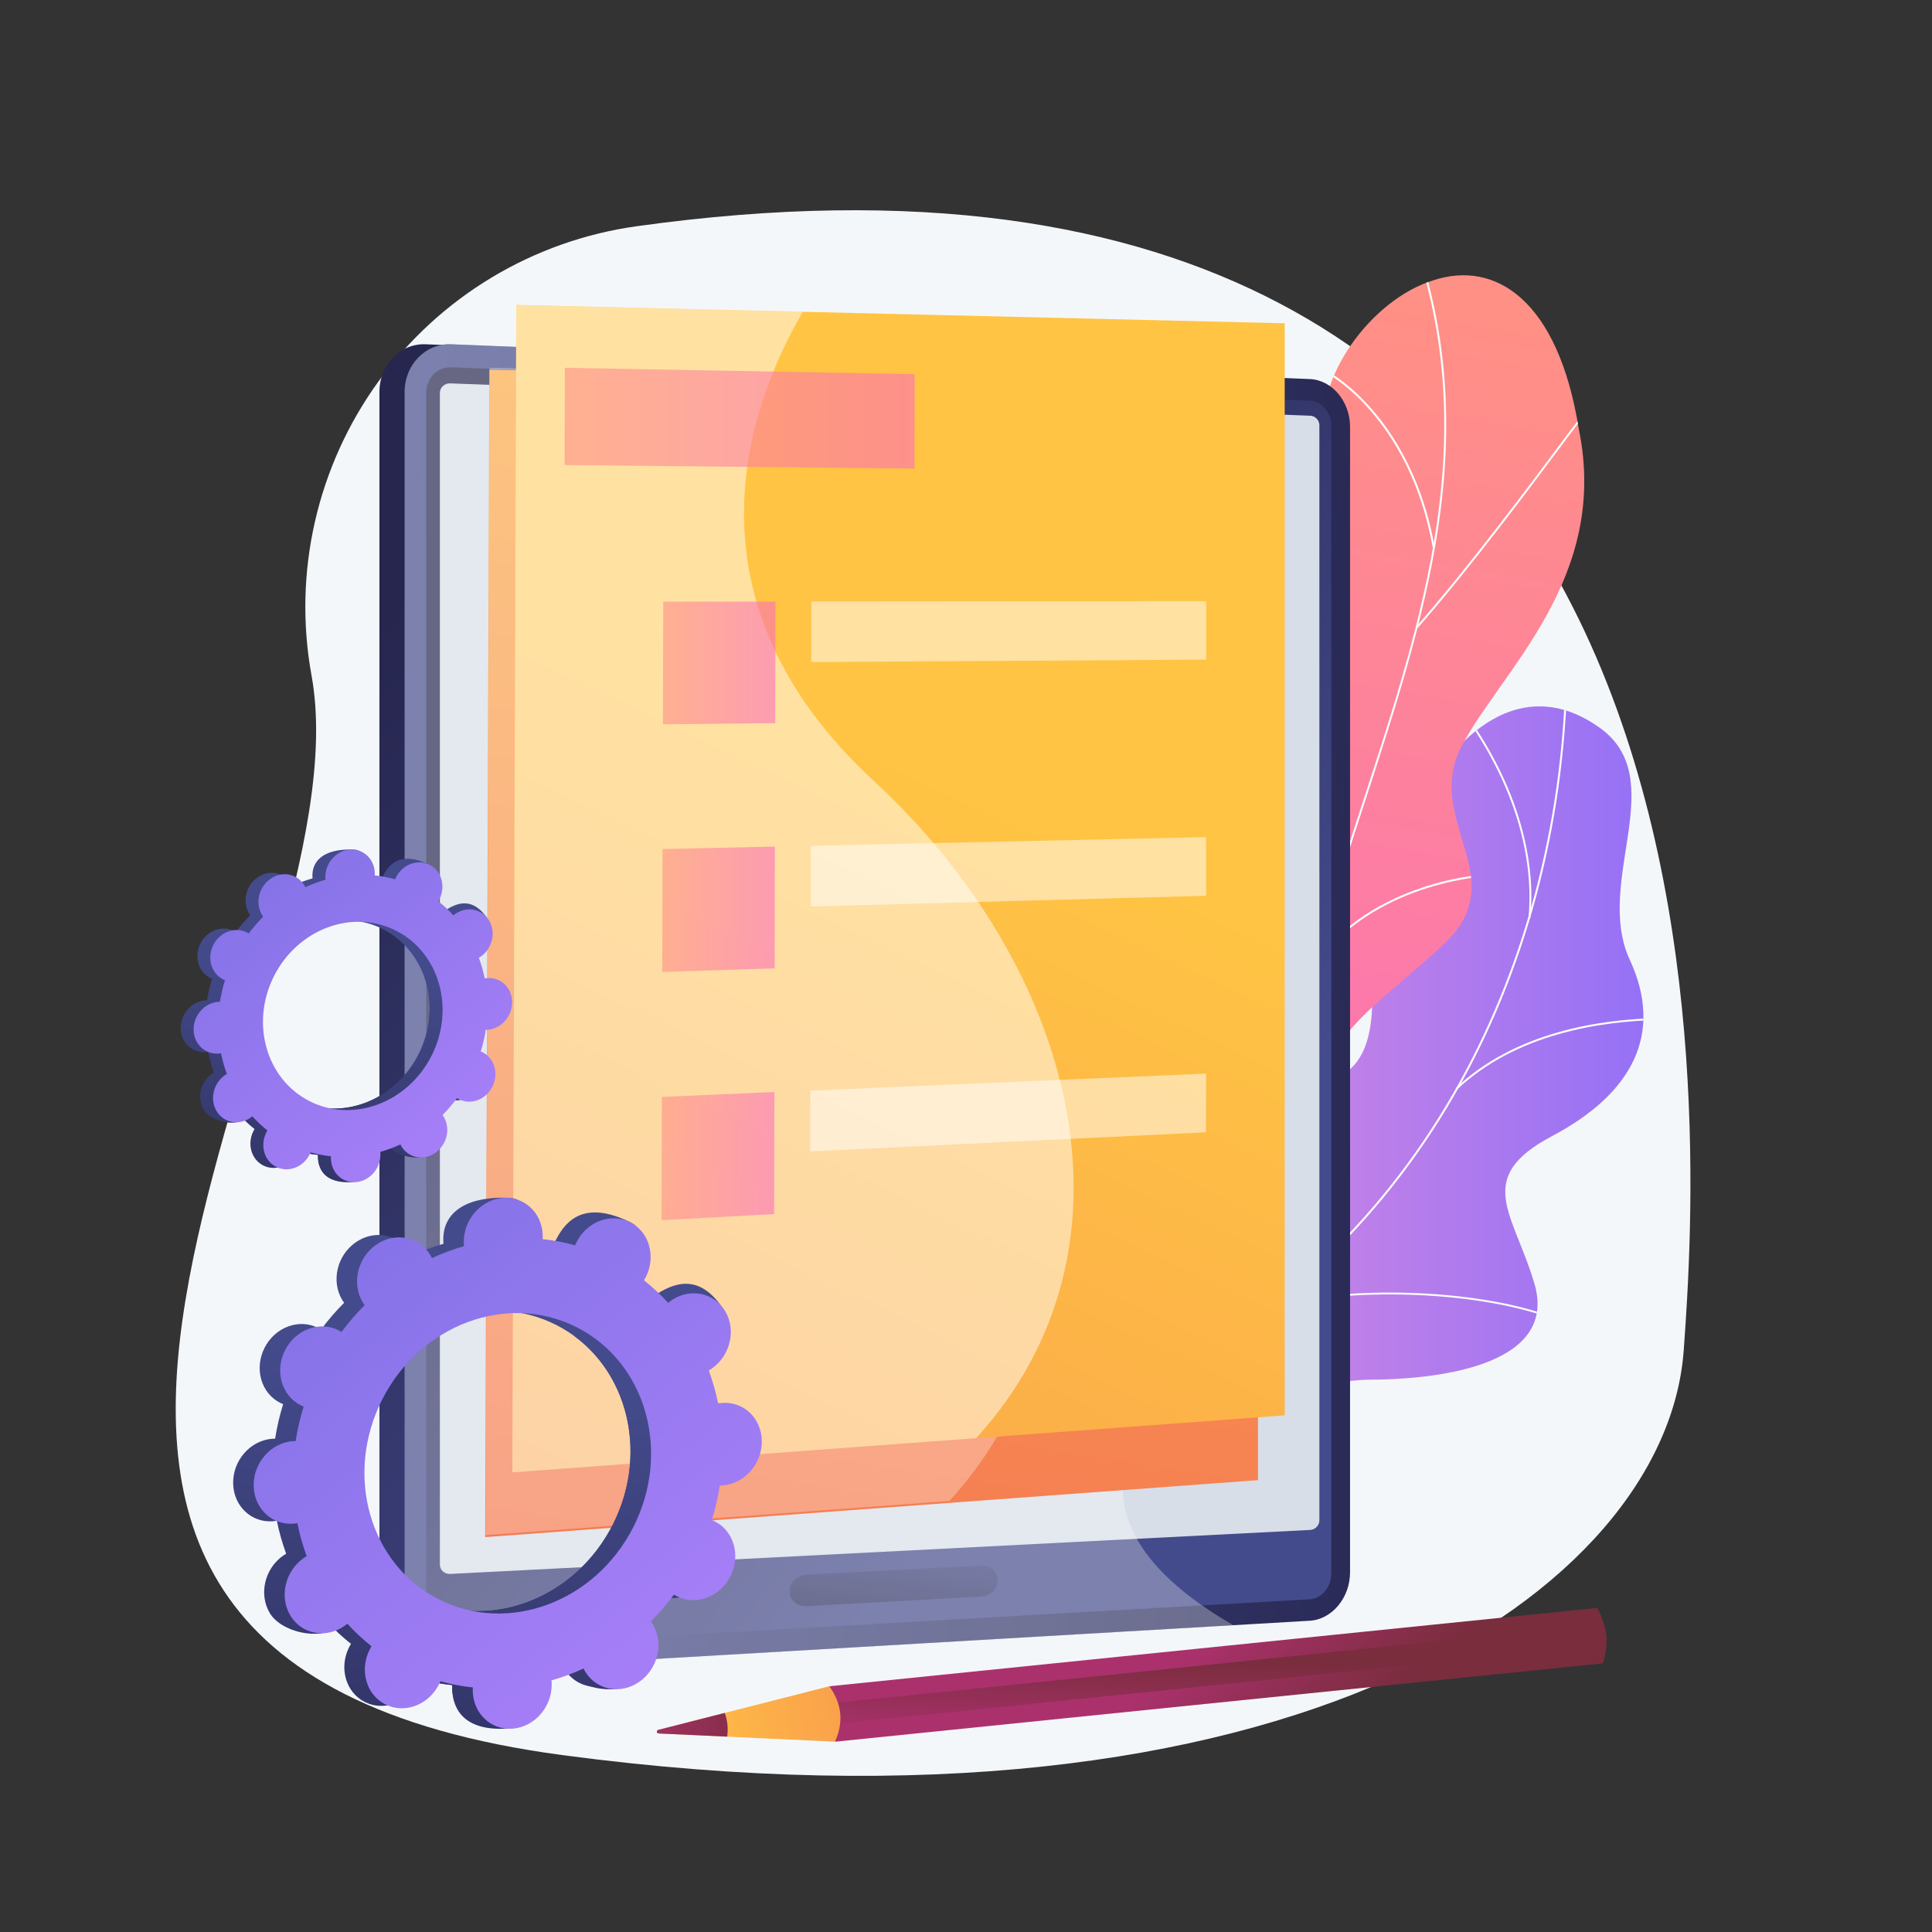 <?xml version="1.0" encoding="UTF-8"?>
<svg id="Layer_1" xmlns="http://www.w3.org/2000/svg" version="1.1" xmlns:xlink="http://www.w3.org/1999/xlink" viewBox="0 0 3710 3710">
  <rect x="0" y="0" width="3710" height="3710" fill="#333333" stroke="none"/>
  <!-- Generator: Adobe Illustrator 29.1.0, SVG Export Plug-In . SVG Version: 2.1.0 Build 142)  -->
  <defs>
    <style>
      .st0 {
        fill: url(#linear-gradient2);
      }

      .st1 {
        fill: url(#linear-gradient21);
      }

      .st2, .st3, .st4 {
        fill: #fff;
      }

      .st5 {
        fill: url(#linear-gradient10);
      }

      .st5, .st6, .st3, .st7, .st4, .st8 {
        isolation: isolate;
      }

      .st5, .st6, .st7, .st8 {
        opacity: .6;
      }

      .st9 {
        fill: url(#linear-gradient1);
      }

      .st10 {
        fill: url(#linear-gradient18);
      }

      .st6 {
        fill: url(#linear-gradient11);
      }

      .st11 {
        fill: url(#linear-gradient8);
      }

      .st12 {
        fill: none;
      }

      .st3, .st13 {
        opacity: .3;
      }

      .st14 {
        fill: url(#linear-gradient16);
      }

      .st15 {
        clip-path: url(#clippath-1);
      }

      .st16 {
        fill: url(#linear-gradient22);
      }

      .st7 {
        fill: url(#linear-gradient12);
      }

      .st17 {
        fill: url(#linear-gradient19);
      }

      .st4 {
        opacity: .5;
      }

      .st18 {
        fill: url(#linear-gradient7);
      }

      .st19 {
        fill: url(#linear-gradient20);
      }

      .st20 {
        fill: url(#linear-gradient4);
      }

      .st21 {
        fill: #d8dee8;
      }

      .st22 {
        fill: url(#linear-gradient14);
      }

      .st23 {
        fill: url(#linear-gradient5);
      }

      .st24 {
        fill: url(#linear-gradient3);
      }

      .st25 {
        fill: url(#linear-gradient15);
      }

      .st26 {
        fill: url(#linear-gradient17);
      }

      .st8 {
        fill: url(#linear-gradient9);
      }

      .st27 {
        fill: url(#linear-gradient6);
      }

      .st28 {
        clip-path: url(#clippath-2);
      }

      .st29 {
        fill: url(#linear-gradient13);
      }

      .st30 {
        fill: #fcfdfe;
      }

      .st31 {
        fill: url(#linear-gradient);
      }

      .st32 {
        clip-path: url(#clippath);
      }

      .st33 {
        fill: #f4f7fa;
      }
    </style>
    <linearGradient id="linear-gradient" x1="2096.9" y1="1618.5" x2="3156" y2="1618.5" gradientTransform="translate(0 3710) scale(1 -1)" gradientUnits="userSpaceOnUse">
      <stop offset="0" stop-color="#e38ddd"/>
      <stop offset="1" stop-color="#9571f6"/>
    </linearGradient>
    <clipPath id="clippath">
      <path class="st12" d="M2059.6,2526.9c33,112,62,227.3,94.6,340.3,66.2,7.2,144.3,14.1,161.3-67.1,23.5-112.9,221.8-151.2,314.8-150.9,115.2.4,364.3-22,316.3-184.4-40-135.3-118.2-202.7,34.1-283.3,152.3-80.6,215.4-195.2,149.1-338.3-69.7-150.6,81.5-348-59.4-446.9-245.6-172.3-445.4,254.6-435.4,491.6s-117.9,182.3-271.4,224.7c-209.5,57.8-37.9,254.5-116.9,344.8-61.9,70.8-108.8,56.3-187.1,69.6Z"/>
    </clipPath>
    <clipPath id="clippath-1">
      <path class="st12" d="M2453.3,2547.6c-91.2-12.3-182.3-26.6-273.2-43.1-1.5,1.4-33.7-196.1,59-301,183.4-203.2,56-382.1,19-488.5-59-150-31.9-333.6,134.5-301.3,162.1,27.6,182.6-305.7,151.5-561.8-25.3-124.5,90.6-277.4,207.7-313.5,119.5-39.8,240.2,37.2,280,285.6,59.1,287.4-149.1,463.7-225.2,609.1-74.9,142.7,104.7,255.3-37.2,382.7-119.3,113.1-270.4,195.2-213.1,334.8,58.8,137.9,46.5,251.5-103.1,397Z"/>
    </clipPath>
    <linearGradient id="linear-gradient1" x1="4660.3" y1="2530.4" x2="4006.8" y2="673.1" gradientTransform="translate(5590.6 5058.4) rotate(-150.9)" gradientUnits="userSpaceOnUse">
      <stop offset="0" stop-color="#ff9085"/>
      <stop offset="1" stop-color="#fb6fbb"/>
    </linearGradient>
    <clipPath id="clippath-2">
      <path class="st12" d="M2453.3,2547.6c-91.2-12.3-182.3-26.6-273.2-43.1-1.5,1.4-33.7-196.1,59-301,183.4-203.2,56-382.1,19-488.5-59-150-31.9-333.6,134.5-301.3,162.1,27.6,182.6-305.7,151.5-561.8-25.3-124.5,90.6-277.4,207.7-313.5,119.5-39.8,240.2,37.2,280,285.6,59.1,287.4-149.1,463.7-225.2,609.1-74.9,142.7,104.7,255.3-37.2,382.7-119.3,113.1-270.4,195.2-213.1,334.8,58.8,137.9,46.5,251.5-103.1,397Z"/>
    </clipPath>
    <linearGradient id="linear-gradient2" x1="4865.3" y1="-1298.9" x2="3103.5" y2="-2897.7" gradientTransform="translate(-465.8 5948.6) rotate(-90) scale(1 -1)" gradientUnits="userSpaceOnUse">
      <stop offset="0" stop-color="#26264f"/>
      <stop offset="1" stop-color="#444b8c"/>
    </linearGradient>
    <linearGradient id="linear-gradient3" x1="812.3" y1="1773.7" x2="2821.5" y2="1829.7" gradientTransform="translate(0 3710) scale(1 -1)" gradientUnits="userSpaceOnUse">
      <stop offset="0" stop-color="#444b8c"/>
      <stop offset="1" stop-color="#26264f"/>
    </linearGradient>
    <linearGradient id="linear-gradient4" x1="3534.4" y1="-2700.1" x2="4529.7" y2="-1483.6" gradientTransform="translate(-465.8 5948.6) rotate(-90) scale(1 -1)" gradientUnits="userSpaceOnUse">
      <stop offset="0" stop-color="#444b8c"/>
      <stop offset="1" stop-color="#26264f"/>
    </linearGradient>
    <linearGradient id="linear-gradient5" x1="1732.4" y1="788.9" x2="1699.2" y2="535.9" gradientTransform="translate(0 3710) scale(1 -1)" gradientUnits="userSpaceOnUse">
      <stop offset="0" stop-color="#444b8c"/>
      <stop offset="1" stop-color="#26264f"/>
    </linearGradient>
    <linearGradient id="linear-gradient6" x1="1709.2" y1="2981" x2="1728" y2="2960.2" gradientTransform="translate(0 3710) scale(1 -1)" gradientUnits="userSpaceOnUse">
      <stop offset="0" stop-color="#ff9085"/>
      <stop offset="1" stop-color="#fb6fbb"/>
    </linearGradient>
    <linearGradient id="linear-gradient7" x1="1391.4" y1="117.1" x2="2000" y2="3979.6" gradientTransform="translate(0 3710) scale(1 -1)" gradientUnits="userSpaceOnUse">
      <stop offset="0" stop-color="#f36f56"/>
      <stop offset="1" stop-color="#ffc444"/>
    </linearGradient>
    <linearGradient id="linear-gradient8" x1="-94.7" y1="-1812" x2="1804.8" y2="2218.7" gradientTransform="translate(0 3710) scale(1 -1)" gradientUnits="userSpaceOnUse">
      <stop offset="0" stop-color="#f36f56"/>
      <stop offset="1" stop-color="#ffc444"/>
    </linearGradient>
    <linearGradient id="linear-gradient9" x1="1084.1" y1="2906.9" x2="1756.4" y2="2906.9" gradientTransform="translate(0 3710) scale(1 -1)" gradientUnits="userSpaceOnUse">
      <stop offset="0" stop-color="#ff9085"/>
      <stop offset="1" stop-color="#fb6fbb"/>
    </linearGradient>
    <linearGradient id="linear-gradient10" x1="1273" y1="2436.9" x2="1489.2" y2="2436.9" gradientTransform="translate(0 3710) scale(1 -1)" gradientUnits="userSpaceOnUse">
      <stop offset="0" stop-color="#ff9085"/>
      <stop offset="1" stop-color="#fb6fbb"/>
    </linearGradient>
    <linearGradient id="linear-gradient11" x1="1271.7" y1="1963.9" x2="1488.1" y2="1963.9" gradientTransform="translate(0 3710) scale(1 -1)" gradientUnits="userSpaceOnUse">
      <stop offset="0" stop-color="#ff9085"/>
      <stop offset="1" stop-color="#fb6fbb"/>
    </linearGradient>
    <linearGradient id="linear-gradient12" x1="1270.4" y1="1490" x2="1487.1" y2="1490" gradientTransform="translate(0 3710) scale(1 -1)" gradientUnits="userSpaceOnUse">
      <stop offset="0" stop-color="#ff9085"/>
      <stop offset="1" stop-color="#fb6fbb"/>
    </linearGradient>
    <linearGradient id="linear-gradient13" x1="10071.7" y1="3708.8" x2="10329.6" y2="3546" gradientTransform="translate(4965.7 -7228.9) rotate(84.2)" gradientUnits="userSpaceOnUse">
      <stop offset="0" stop-color="#ab316d"/>
      <stop offset="1" stop-color="#792d3d"/>
    </linearGradient>
    <linearGradient id="linear-gradient14" x1="10271.8" y1="3692" x2="10094.3" y2="3666.4" gradientTransform="translate(4965.7 -7228.9) rotate(84.2)" gradientUnits="userSpaceOnUse">
      <stop offset="0" stop-color="#ab316d"/>
      <stop offset="1" stop-color="#792d3d"/>
    </linearGradient>
    <linearGradient id="linear-gradient15" x1="10157.9" y1="4754.7" x2="10070.3" y2="3881.1" gradientTransform="translate(4965.7 -7228.9) rotate(84.2)" gradientUnits="userSpaceOnUse">
      <stop offset="0" stop-color="#ffc444"/>
      <stop offset="1" stop-color="#f36f56"/>
    </linearGradient>
    <linearGradient id="linear-gradient16" x1="10128.9" y1="4831.1" x2="10121.6" y2="4516.4" gradientTransform="translate(4965.7 -7228.9) rotate(84.2)" gradientUnits="userSpaceOnUse">
      <stop offset="0" stop-color="#ab316d"/>
      <stop offset="1" stop-color="#792d3d"/>
    </linearGradient>
    <linearGradient id="linear-gradient17" x1="957.1" y1="1077" x2="808.6" y2="-111.4" gradientTransform="translate(0 3710) scale(1 -1)" gradientUnits="userSpaceOnUse">
      <stop offset="0" stop-color="#444b8c"/>
      <stop offset="1" stop-color="#26264f"/>
    </linearGradient>
    <linearGradient id="linear-gradient18" x1="1173.3" y1="1049.9" x2="1024.8" y2="-138.4" gradientTransform="translate(0 3710) scale(1 -1)" gradientUnits="userSpaceOnUse">
      <stop offset="0" stop-color="#444b8c"/>
      <stop offset="1" stop-color="#26264f"/>
    </linearGradient>
    <linearGradient id="linear-gradient19" x1="1359.3" y1="413.3" x2="-43.6" y2="2190.3" gradientTransform="translate(0 3710) scale(1 -1)" gradientUnits="userSpaceOnUse">
      <stop offset="0" stop-color="#aa80f9"/>
      <stop offset="1" stop-color="#6165d7"/>
    </linearGradient>
    <linearGradient id="linear-gradient20" x1="666.2" y1="1870.1" x2="573.1" y2="1125.3" gradientTransform="translate(0 3710) scale(1 -1)" gradientUnits="userSpaceOnUse">
      <stop offset="0" stop-color="#444b8c"/>
      <stop offset="1" stop-color="#26264f"/>
    </linearGradient>
    <linearGradient id="linear-gradient21" x1="801.7" y1="1853.2" x2="708.6" y2="1108.3" gradientTransform="translate(0 3710) scale(1 -1)" gradientUnits="userSpaceOnUse">
      <stop offset="0" stop-color="#444b8c"/>
      <stop offset="1" stop-color="#26264f"/>
    </linearGradient>
    <linearGradient id="linear-gradient22" x1="918.3" y1="1454.1" x2="39" y2="2567.9" gradientTransform="translate(0 3710) scale(1 -1)" gradientUnits="userSpaceOnUse">
      <stop offset="0" stop-color="#aa80f9"/>
      <stop offset="1" stop-color="#6165d7"/>
    </linearGradient>
  </defs>
  <g id="Illustration">
    <g>
      <path class="st33" d="M1222.2,434.5c-198.9,27.8-377.9,135.5-495.6,298.2s-164.4,366.6-128.4,564.2c112.9,618.8-918.5,1886.7,481.8,2073.4,1400.3,186.7,2119.7-317.8,2153.2-777,31.9-437.7,160.3-2461.8-2011.1-2158.8Z"/>
      <g>
        <g>
          <path class="st31" d="M2283.5,2826.5c-16.8-2.6-51-23.2-57.7-32.2-44.6-60.1-135.4-167.1-128.6-245.9,1.2-13.5,61.8-24.3,70.5-36.5,36.9-16.3,50.8-19.7,78.3-52.4,81.2-96.7-92.7-287.2,117.4-346.7,153.9-43.6,281.4,12.5,271.5-224.8s189.9-663.9,435.4-491.7c140.9,98.8-10.3,296.2,59.4,446.9,66.3,143.1,3.2,257.7-149.1,338.3s-74,148-34.1,283.3c47.9,162.6-200.8,184.4-316.5,184.6-93.2.2-330.3,63.5-346.7,177.1Z"/>
          <g class="st32">
            <g>
              <path class="st30" d="M2163.4,2678.2l-1.5-3.3c254.6-115.5,466.9-305.9,614-550.5,140-232.8,219.4-510.1,229.6-801.9h3.7c-10.2,292.5-89.8,570.4-230.1,803.8-147.5,245.3-360.4,436.2-615.7,552Z"/>
              <path class="st30" d="M2974.3,2530.1c-143.2-51.4-385-59.4-538.8-17.7l-1-3.5c154.5-41.8,397.2-33.8,541,17.8l-1.2,3.5Z"/>
              <path class="st30" d="M2262.4,2632l-2.4-2.8c63-53.8,96.4-137.4,99.2-248.5,2.1-81.4-12-175.5-41.9-279.5l3.5-1c30,104.4,44.1,198.8,42,280.6-2.9,112.1-36.7,196.6-100.5,251.2Z"/>
              <path class="st30" d="M2797.7,2092.4l-2.5-2.7c113.6-107.5,276.1-132.7,392.5-134.8v3.7c-115.6,2.1-277.2,27.1-390,133.8Z"/>
              <path class="st30" d="M2938.7,1763.2l-3.6-.4c7.5-75.2-.4-228.7-138.5-411.2l2.9-2.2c138.8,183.5,146.8,338,139.2,413.8Z"/>
            </g>
          </g>
        </g>
        <g>
          <g class="st15">
            <path class="st9" d="M2453.3,2547.6c-91.2-12.3-182.3-26.6-273.2-43.1-1.5,1.4-33.7-196.1,59-301,183.4-203.2,56-382.1,19-488.5-58.4-149.9-30.6-313.4,122.6-317.6,169.9-8.1,197.3-289.8,163.4-545.4-25.3-124.5,90.6-277.4,207.7-313.5,119.5-39.8,240.2,37.2,280,285.6,59.1,287.4-149.1,463.7-225.2,609.1-74.9,142.7,104.7,255.3-37.2,382.7-119.3,113.1-270.4,195.2-213.1,334.8,58.8,137.9,46.5,251.5-103.1,397Z"/>
          </g>
          <g class="st28">
            <g>
              <path class="st30" d="M2331.7,2560.8h-3.7c0-1.8,81.8-418.9,226.9-825.9,19.9-65.8,41.6-132.3,62.6-196.5,56.2-172,114.3-349.9,140.7-526.6,29.6-197.5,16-374.9-41.4-542.4l3.5-1.2c57.7,168,71.3,346,41.6,544.1-26.5,177-84.7,355-140.9,527.2-21,64.2-42.7,130.6-62.6,196.5-138.3,388.1-225.7,811.7-226.7,824.7Z"/>
              <path class="st30" d="M2722.3,1206l-2.8-2.4c100.1-114,220.6-275.7,285.3-362.5,52.1-69.9,52.4-69.8,54.5-69.5l-.5,3.6.3-1.8.8,1.6c-2.7,1.9-24.5,31.2-52.1,68.2-64.8,86.9-185.3,248.7-285.5,362.8Z"/>
              <path class="st30" d="M2751.1,1051.1c-22.6-129-76.8-213.3-118.3-261.3-45.9-53.1-87.8-75.9-92-76.4,0,0,.4,0,.9-.3l-2.1-3c.9-.6,2-.5,4.5.5,11.3,4.7,53.6,30.5,98.3,84.7,56.3,68.3,95.2,156.5,112.5,255.2l-3.6.6Z"/>
              <path class="st30" d="M2472.6,2000.9l-3.6-.4c12.8-120.4-16.7-249.3-87.9-383.3-37.1-69.9-84.2-138.2-140-203-4-4.7-5.5-6.4-5.9-7.1l3.2-1.9c.3.5,2.6,3.2,5.5,6.6,55.9,65.1,103.2,133.6,140.4,203.7,71.5,134.6,101.3,264.3,88.3,385.4Z"/>
              <path class="st30" d="M2512.1,1873.9l-3.1-1.9c107-177.7,336.9-192.7,338.8-192.1l1.4,1.7-1.2,1.8-.6-1.7v1.8h-.2c-3,0-229.7,15.3-335.1,190.4ZM2846.7,1679.9l.6,1.7-.6-1.7Z"/>
              <path class="st30" d="M2346.1,2492.7h-3.7c1.3-52.4-18.5-141.4-120.1-268q-5.5-6.9-5.4-7.9l3.6.5-1.8-.2,1.7-.7c.3.5,2.4,3.1,4.7,6.1,102.3,127.4,122.2,217.3,120.9,270.3Z"/>
              <path class="st30" d="M2368,2393.8l-3.5-1c11.1-39.9,55.5-118.5,229-195.7,2.4-1.1,3.9-1.8,4.5-2l1.7,3.2c-.6.3-2.2,1-4.7,2.2-172.2,76.6-216.1,154-227,193.3Z"/>
            </g>
          </g>
        </g>
      </g>
      <g>
        <g>
          <path class="st0" d="M2544.1,3019.2c0,48.9-34.7,90.6-77.4,93.1l-1649.1,96.3c-49,2.9-89-37.6-89-90.1V752.8c0-52.6,40-93.7,89-91.7l1649.1,66.8c42.8,1.7,77.4,42.9,77.4,91.8v2199.5Z"/>
          <path class="st24" d="M2592.5,3019.2c0,48.9-34.7,90.6-77.4,93.1l-1649.1,96.3c-49,2.9-89-37.6-89-90.1V752.8c0-52.6,40-93.7,89-91.7l1649.1,66.8c42.8,1.7,77.4,42.9,77.4,91.8v2199.5Z"/>
          <path class="st20" d="M818.5,754.4v2361.9c0,28.1,21.3,49.7,47.5,48.2l1304.3-73.9,344.8-19.5c22.9-1.3,41.4-23.6,41.4-49.8V818.4c0-26.2-18.5-48.2-41.4-49l-357.3-13.9-1291.8-50.1c-26.2-1-47.5,20.9-47.5,49Z"/>
          <path class="st21" d="M2533.6,2919.3c0,9.7-7.8,18.1-17.4,18.6l-1651.6,84.5c-11,.6-19.9-7.5-19.9-17.9V754.4c0-10.4,8.9-18.6,19.9-18.2l1651.6,62.1c9.6.4,17.4,8.6,17.4,18.3v2102.7Z"/>
          <path class="st23" d="M1884.3,3065.8l-335.4,18.4c-17.9,1-32.5-11.4-32.5-27.8v-1.2c0-16.3,14.6-30.3,32.5-31.3l335.4-17.6c17.4-.9,31.5,11.4,31.5,27.4v1.2c0,16.1-14.1,29.9-31.5,30.8Z"/>
          <path class="st27" d="M1734.9,739.1c0,8.7-7.7,15.4-17.2,15.1-9.5-.4-17.2-7.7-17.2-16.4s7.7-15.4,17.2-15.1c9.5.4,17.2,7.7,17.2,16.4Z"/>
        </g>
        <g class="st13">
          <path class="st2" d="M2156,2864.4c-6.7-144.1,153.6-228.7,138.2-432-1.4-18.3-15.7-175.7-142.4-282.4-113.7-95.8-209.3-59.7-419.8-136.1-147.5-53.5-313.4-113.7-380.5-234.5-133.2-239.8,247.5-479.4,169.5-789.9-22.3-89-85.4-198-251.8-311.9l-403.2-16.3c-49-2-89,39.2-89,91.7v2365.7c0,52.6,40,93,89,90.1l1502.6-87.7c-160-92.5-209-181.4-212.5-256.5Z"/>
        </g>
      </g>
      <g>
        <g>
          <polygon class="st18" points="2415.7 2842.3 931.7 2951.7 939.7 709.9 2415.7 745.2 2415.7 2842.3"/>
          <polygon class="st2" points="1703.2 1024.3 1031.2 1017.3 1031.7 830.5 1703.5 843 1703.2 1024.3"/>
          <polygon class="st2" points="1420.5 1497.4 1204.9 1499.7 1205.5 1264.1 1421.1 1264.2 1420.5 1497.4"/>
          <polygon class="st2" points="2248.1 1375.5 1489.7 1380.1 1489.9 1263.8 2248.2 1263.2 2248.1 1375.5"/>
          <polygon class="st2" points="1419.5 1968.2 1203.6 1975.3 1204.2 1739.2 1420 1734.5 1419.5 1968.2"/>
          <polygon class="st2" points="2248 1828.9 1488.7 1849.5 1488.9 1732.9 2248 1716.3 2248 1828.9"/>
          <polygon class="st2" points="1418.4 2440.1 1202.3 2451.9 1202.9 2215.2 1419 2205.8 1418.4 2440.1"/>
          <polygon class="st2" points="2247.8 2283.2 1487.7 2319.8 1488 2203 2247.9 2170.4 2247.8 2283.2"/>
        </g>
        <path class="st3" d="M1823.2,2882.2l-890.7,65.7,7.6-2241.8,550.2,13.1c-107.6,185-238.9,554.6,136.6,901.1,381.5,352.1,534.5,890.3,196.4,1261.9Z"/>
        <polygon class="st11" points="2467 620.8 2467 2717.9 1874.5 2761.7 983.8 2827.4 991.4 585.5 1541.6 598.7 2467 620.8"/>
        <path class="st4" d="M1874.5,2761.7l-890.7,65.7,7.6-2241.8,550.2,13.1c-107.6,185-238.9,554.6,136.6,901.1,381.5,352.1,534.5,890.3,196.4,1261.9Z"/>
        <polygon class="st8" points="1756.1 899.9 1084.1 893 1084.7 706.2 1756.4 718.6 1756.1 899.9"/>
        <polygon class="st5" points="1488.7 1388.6 1273 1390.9 1273.6 1155.3 1489.2 1155.4 1488.7 1388.6"/>
        <polygon class="st4" points="2316.2 1266.7 1557.8 1271.3 1558 1155 2316.3 1154.4 2316.2 1266.7"/>
        <polygon class="st6" points="1487.6 1859.4 1271.7 1866.5 1272.3 1630.4 1488.1 1625.7 1487.6 1859.4"/>
        <polygon class="st4" points="2316.1 1720.1 1556.8 1740.7 1557 1624.1 2316.1 1607.5 2316.1 1720.1"/>
        <polygon class="st7" points="1486.5 2331.3 1270.4 2343.1 1271 2106.4 1487.1 2097 1486.5 2331.3"/>
        <polygon class="st4" points="2315.9 2174.4 1555.8 2211 1556.1 2094.2 2316 2061.6 2315.9 2174.4"/>
      </g>
      <g>
        <path class="st29" d="M3077.9,3194.2c12.2-37.1,8.5-72.6-10.9-106.5l-1474.5,150.4,10.9,106.5,1474.5-150.4Z"/>
        <path class="st22" d="M3080.4,3119.4c3.6,13.1,5.1,26.5,4.2,40l-1484.7,151.4-4.1-40,1484.5-151.4Z"/>
        <path class="st25" d="M1603.4,3344.6c16.9-37.2,13.5-72.7-10.9-106.5l-328.7,83.8c-3.8,1.1-3.2,6.6.7,6.9l338.8,15.7Z"/>
        <path class="st14" d="M1263.9,3321.9l127.8-32.6c5.4,14.9,6.9,30.1,4.7,45.6l-131.8-6.1c-3.9-.3-4.5-5.8-.7-6.9Z"/>
      </g>
      <g>
        <path class="st26" d="M1260.3,3060.8c36.7,18.6,82.8,1.5,102.9-38.2s6.8-87-29.9-105.6c-1.9-1-3.8-1.8-5.8-2.6,6.8-22,12-44.1,15.4-66.3,2.1,0,4.2,0,6.4-.2,41.8-3.7,75.1-42.2,74.2-85.9-.9-43.7-35.5-76.1-77.4-72.4-2.2.2-4.3.5-6.5.9-4.4-21.7-10.4-42.8-17.9-63.3,1.9-1.1,3.8-2.3,5.7-3.6,35.8-25.1,47.3-74.6,25.6-110.6s-68.3-44.8-104.1-19.7c-1.8,1.3-3.6,2.7-5.3,4.1-14.1-15.6-29.7-30.1-46.4-43.3,1.2-1.9,2.3-3.9,3.4-6,20.2-39.7,46.5-83.1,9.5-101.2-85.5-41.7-122.2-6-142.4,33.7-1,2.1-1.9,4.1-2.8,6.2-20.6-5.7-41.4-9.7-62.4-11.9.1-2.2.2-4.4.2-6.7-.9-43.7,12.1-67.4-29.9-68.2-91.6-1.8-122.5,38-121.6,81.7,0,2.3.2,4.5.5,6.7-21,6-41.6,13.6-61.7,22.9-1-1.9-1.9-3.9-3.1-5.8-21.7-36-68.3-44.8-104.1-19.7-35.8,25.1-47.3,74.6-25.6,110.6,1.1,1.8,2.3,3.6,3.6,5.3-15.9,15.9-30.7,33.1-44.4,51.5-1.8-1.1-3.6-2.2-5.5-3.2-36.7-18.6-82.8-1.5-102.9,38.2s-6.8,87,29.9,105.6c1.9,1,3.8,1.8,5.8,2.6-6.8,22-12,44.1-15.4,66.3-2.1,0-4.2,0-6.4.2-41.9,3.7-75.1,42.2-74.2,85.9s35.5,76.1,77.4,72.4c2.2-.2,4.3-.5,6.5-.9,4.4,21.7,10.4,42.8,17.9,63.3-1.9,1.1-3.8,2.3-5.7,3.6-35.8,25.1-47.3,74.6-25.6,110.6,21.7,36,93.5,52.7,129.3,27.6,1.8-1.3-21.6-10.6-19.9-12,14.1,15.6,29.7,30.1,46.4,43.3-1.2,1.9-2.3,3.9-3.4,6-20.2,39.7-6.8,87,29.9,105.6,36.7,18.6,82.8,1.5,102.9-38.2,1-2.1,1.9-4.1,2.8-6.2,20.6,5.7,41.4,9.7,62.4,11.9-.1,2.2-.2,4.4-.2,6.7.9,43.7,35.5,76.1,77.4,72.4s75.1-42.2,74.2-85.9c0-2.3-.2-4.5-.5-6.7,21-6,41.6-13.6,61.7-22.9,1,1.9,1.9,3.9,3.1,5.8,21.7,36,68.3,44.8,104.1,19.7s47.3-74.6,25.6-110.6c-1.1-1.8-2.3-3.6-3.6-5.3,15.9-15.9,30.7-33.1,44.4-51.5,1.8,1.1,3.6,2.2,5.5,3.2ZM803,3066.6c-133.2-67.6-181.8-239.3-108.6-383.6s240.5-206.3,373.7-138.7c133.2,67.6,181.8,239.3,108.6,383.6-73.2,144.2-240.5,206.3-373.7,138.7Z"/>
        <path class="st10" d="M1349.3,2847.9c41.8-3.7,75.1-42.2,74.2-85.9-.9-43.7-35.5-76.1-77.4-72.4-2.2.2-4.3.5-6.5.9-4.4-21.7-10.4-42.8-17.9-63.3,1.9-1.1,3.8-2.3,5.7-3.6,35.8-25.1,80.1-85.7,54.8-119.3-47.9-63.7-97.6-36.1-133.4-11.1-1.8,1.3-3.6,2.7-5.3,4.1-14.1-15.6-29.7-30.1-46.4-43.3,1.2-1.9,2.3-3.9,3.4-5.9,11-21.6,11.9-45.4,4.7-65.7-34.6,60.9-68.7,122-102.2,183.4,106.2,77.9,140.1,231.3,73.7,362.1-56.3,110.8-168.1,173.1-277.4,165.3-4.9,12.6-9.7,25.3-14.9,37.9-14.2,34-30.2,67.2-46.4,100.4,10.1,1.9,20.3,3.4,30.5,4.5-.1,2.2-.2,4.4-.2,6.7.9,43.7,27.4,80.8,103.3,76.8,42-2.2,49.2-46.6,48.3-90.3,0-2.3-.2-4.5-.5-6.7,21-6,41.6-13.6,61.7-22.9,1,1.9,1.9,3.9,3.1,5.8,21.7,36,96.9,51.3,132.7,26.2s18.6-81-3.1-117c-1.1-1.8-2.3-3.6-3.6-5.3,15.9-15.9,30.7-33.1,44.4-51.5,1.8,1.1,3.6,2.2,5.5,3.2,36.7,18.6,82.8,1.5,102.9-38.2,20.2-39.7,6.8-87-29.9-105.6-1.9-1-3.8-1.8-5.8-2.6,6.8-22,12-44.1,15.4-66.3,2.1,0,4.2,0,6.4-.2Z"/>
        <path class="st17" d="M1299.7,3065.3c36.7,18.6,82.8,1.5,102.9-38.2s6.8-87-29.9-105.6c-1.9-1-3.8-1.8-5.8-2.6,6.8-22,12-44.1,15.4-66.3,2.1,0,4.2,0,6.4-.2,41.8-3.7,75.1-42.2,74.2-85.9-.9-43.7-35.5-76.1-77.4-72.4-2.2.2-4.3.5-6.5.9-4.4-21.7-10.4-42.8-17.9-63.3,1.9-1.1,3.8-2.3,5.7-3.6,35.8-25.1,47.3-74.6,25.6-110.6-21.7-36-68.3-44.8-104.1-19.7-1.8,1.3-3.6,2.7-5.3,4.1-14.1-15.6-29.7-30.1-46.4-43.3,1.2-1.9,2.3-3.9,3.4-6,20.2-39.7,6.8-87-29.9-105.6-36.7-18.6-82.8-1.5-102.9,38.2-1,2.1-1.9,4.1-2.8,6.2-20.6-5.7-41.4-9.7-62.4-11.9.1-2.2.2-4.4.2-6.7-.9-43.7-35.5-76.1-77.4-72.4-41.8,3.7-75.1,42.2-74.2,85.9,0,2.3.2,4.5.5,6.7-21,6-41.6,13.6-61.7,22.9-1-1.9-1.9-3.9-3.1-5.8-21.7-36-68.3-44.8-104.1-19.7-35.8,25.1-47.3,74.6-25.6,110.6,1.1,1.8,2.3,3.6,3.6,5.3-15.9,15.9-30.7,33.1-44.4,51.5-1.8-1.1-3.6-2.2-5.5-3.2-36.7-18.6-82.8-1.5-102.9,38.2-20.2,39.7-6.8,87,29.9,105.6,1.9,1,3.8,1.8,5.8,2.6-6.8,22-12,44.1-15.4,66.3-2.1,0-4.2,0-6.4.2-41.9,3.7-75.1,42.2-74.2,85.9.9,43.7,35.5,76.1,77.4,72.4,2.2-.2,4.3-.5,6.5-.9,4.4,21.7,10.4,42.8,17.9,63.3-1.9,1.1-3.8,2.3-5.7,3.6-35.8,25.1-47.3,74.6-25.6,110.6,21.7,36,68.3,44.8,104.1,19.7,1.8-1.3,3.6-2.7,5.3-4.1,14.1,15.6,29.7,30.1,46.4,43.3-1.2,1.9-2.3,3.9-3.4,6-20.2,39.7-6.8,87,29.9,105.6,36.7,18.6,82.8,1.5,102.9-38.2,1-2.1,1.9-4.1,2.8-6.2,20.6,5.7,41.4,9.7,62.4,11.9-.1,2.2-.2,4.4-.2,6.7.9,43.7,35.5,76.1,77.4,72.4,41.8-3.7,75.1-42.2,74.2-85.9,0-2.3-.2-4.5-.5-6.7,21-6,41.6-13.6,61.7-22.9,1,1.9,1.9,3.9,3.1,5.8,21.7,36,68.3,44.8,104.1,19.7,35.8-25.1,47.3-74.6,25.6-110.6-1.1-1.8-2.3-3.6-3.6-5.3,15.9-15.9,30.7-33.1,44.4-51.5,1.8,1.1,3.6,2.2,5.5,3.2ZM842.5,3071.1c-133.2-67.6-181.8-239.3-108.6-383.6,73.2-144.2,240.5-206.3,373.7-138.7,133.2,67.6,181.8,239.3,108.6,383.6-73.2,144.2-240.5,206.3-373.7,138.7Z"/>
      </g>
      <g>
        <path class="st19" d="M856.2,2108c23,11.7,51.9,1,64.5-23.9s4.2-54.5-18.7-66.2c-1.2-.6-2.4-1.1-3.6-1.6,4.3-13.8,7.5-27.7,9.7-41.5,1.3,0,2.6,0,4-.1,26.2-2.3,47-26.4,46.5-53.8-.5-27.4-22.3-47.7-48.5-45.4-1.4.1-2.7.3-4.1.6-2.7-13.6-6.5-26.8-11.2-39.7,1.2-.7,2.4-1.4,3.6-2.3,22.4-15.7,29.6-46.8,16-69.3-13.6-22.6-42.8-28.1-65.2-12.4-1.2.8-2.2,1.7-3.3,2.6-8.9-9.8-18.6-18.9-29.1-27.2.7-1.2,1.5-2.4,2.1-3.7,12.6-24.9,29.2-52.1,6-63.4-53.6-26.2-76.6-3.8-89.2,21.1-.7,1.3-1.2,2.6-1.8,3.9-12.9-3.6-26-6.1-39.1-7.5,0-1.4.1-2.8.1-4.2-.5-27.4,7.6-42.2-18.8-42.7-57.4-1.1-76.8,23.8-76.2,51.2,0,1.4.1,2.8.3,4.2-13.2,3.8-26.1,8.5-38.7,14.3-.6-1.2-1.2-2.4-1.9-3.6-13.6-22.6-42.8-28.1-65.2-12.4-22.4,15.7-29.6,46.8-16,69.3.7,1.2,1.5,2.2,2.2,3.3-9.9,9.9-19.2,20.7-27.8,32.3-1.1-.7-2.2-1.4-3.4-2-23-11.7-51.9-1-64.5,23.9-12.6,24.9-4.2,54.5,18.7,66.2,1.2.6,2.4,1.1,3.6,1.6-4.3,13.8-7.5,27.7-9.7,41.5-1.3,0-2.6,0-4,.1-26.2,2.3-47,26.4-46.5,53.8.5,27.4,22.3,47.7,48.5,45.4,1.4-.1,2.7-.3,4.1-.6,2.7,13.6,6.5,26.8,11.2,39.7-1.2.7-2.4,1.4-3.6,2.3-22.4,15.7-29.6,46.8-16,69.3,13.6,22.6,58.6,33,81,17.3,1.1-.8-13.6-6.6-12.5-7.5,8.9,9.8,18.6,18.9,29.1,27.2-.7,1.2-1.5,2.4-2.1,3.7-12.6,24.9-4.2,54.5,18.7,66.2,23,11.7,51.9,1,64.5-23.9.7-1.3,1.2-2.6,1.8-3.9,12.9,3.6,26,6.1,39.1,7.5,0,1.4-.1,2.8-.1,4.2.5,27.4,22.3,47.7,48.5,45.4,26.2-2.3,47-26.4,46.5-53.8,0-1.4-.1-2.8-.3-4.2,13.2-3.8,26.1-8.5,38.7-14.3.6,1.2,1.2,2.4,1.9,3.6,13.6,22.6,42.8,28.1,65.2,12.4s29.6-46.8,16-69.3c-.7-1.2-1.5-2.2-2.2-3.3,9.9-9.9,19.2-20.7,27.8-32.3,1.1.7,2.2,1.4,3.4,2ZM569.6,2111.7c-83.5-42.4-113.9-150-68.1-240.4s150.8-129.3,234.2-86.9c83.5,42.4,113.9,150,68.1,240.4-45.9,90.4-150.8,129.3-234.2,86.9Z"/>
        <path class="st1" d="M912,1974.6c26.2-2.3,47-26.4,46.5-53.8-.5-27.4-22.3-47.7-48.5-45.4-1.4.1-2.7.3-4.1.6-2.7-13.6-6.5-26.8-11.2-39.7,1.2-.7,2.4-1.4,3.6-2.3,22.4-15.7,50.2-53.7,34.4-74.8-30-39.9-61.1-22.7-83.6-6.9-1.2.8-2.2,1.7-3.3,2.6-8.9-9.8-18.6-18.9-29.1-27.2.7-1.2,1.5-2.4,2.1-3.7,6.9-13.5,7.5-28.5,2.9-41.2-21.7,38.2-43.1,76.5-64.1,115,66.6,48.8,87.8,145,46.2,226.9-35.3,69.5-105.4,108.5-173.9,103.6-3.1,7.9-6.1,15.9-9.3,23.7-8.9,21.3-19,42.1-29.1,63,6.3,1.2,12.7,2.1,19.1,2.8,0,1.4-.1,2.8-.1,4.2.5,27.4,17.2,50.7,64.7,48.1,26.3-1.4,30.8-29.2,30.3-56.6,0-1.4-.1-2.8-.3-4.2,13.2-3.8,26.1-8.5,38.7-14.3.6,1.2,1.2,2.4,1.9,3.6,13.6,22.6,60.7,32.1,83.2,16.4,22.4-15.7,11.7-50.8-1.9-73.4-.7-1.2-1.5-2.2-2.2-3.3,9.9-9.9,19.2-20.7,27.8-32.3,1.1.7,2.2,1.4,3.4,2,23,11.7,51.9,1,64.5-23.9,12.6-24.9,4.2-54.5-18.7-66.2-1.2-.6-2.4-1.1-3.6-1.6,4.3-13.8,7.5-27.7,9.7-41.5,1.3,0,2.6,0,4-.1Z"/>
        <path class="st16" d="M881,2110.8c23,11.7,51.9,1,64.5-23.9,12.6-24.9,4.2-54.5-18.7-66.2-1.2-.6-2.4-1.1-3.6-1.6,4.3-13.8,7.5-27.7,9.7-41.5,1.3,0,2.6,0,4-.1,26.2-2.3,47-26.4,46.5-53.8-.5-27.4-22.3-47.7-48.5-45.4-1.4.1-2.7.3-4.1.6-2.7-13.6-6.5-26.8-11.2-39.7,1.2-.7,2.4-1.4,3.6-2.3,22.4-15.7,29.6-46.8,16-69.3-13.6-22.6-42.8-28.1-65.2-12.4-1.2.8-2.2,1.7-3.3,2.6-8.9-9.8-18.6-18.9-29.1-27.2.7-1.2,1.5-2.4,2.1-3.7,12.6-24.9,4.2-54.5-18.7-66.2-23-11.7-51.9-1-64.5,23.9-.7,1.3-1.2,2.6-1.8,3.9-12.9-3.6-26-6.1-39.1-7.5,0-1.4.1-2.8.1-4.2-.5-27.4-22.3-47.7-48.5-45.4-26.2,2.3-47,26.4-46.5,53.8,0,1.4.1,2.8.3,4.2-13.2,3.8-26.1,8.5-38.7,14.3-.6-1.2-1.2-2.4-1.9-3.6-13.6-22.6-42.8-28.1-65.2-12.4-22.4,15.7-29.6,46.8-16,69.3.7,1.2,1.5,2.2,2.2,3.3-9.9,9.9-19.2,20.7-27.8,32.3-1.1-.7-2.2-1.4-3.4-2-23-11.7-51.9-1-64.5,23.9-12.6,24.9-4.2,54.5,18.7,66.2,1.2.6,2.4,1.1,3.6,1.6-4.3,13.8-7.5,27.7-9.7,41.5-1.3,0-2.6,0-4,.1-26.2,2.3-47,26.4-46.5,53.8.5,27.4,22.3,47.7,48.5,45.4,1.4-.1,2.7-.3,4.1-.6,2.7,13.6,6.5,26.8,11.2,39.7-1.2.7-2.4,1.4-3.6,2.3-22.4,15.7-29.6,46.8-16,69.3,13.6,22.6,42.8,28.1,65.2,12.4,1.1-.8,2.2-1.7,3.3-2.6,8.9,9.8,18.6,18.9,29.1,27.2-.7,1.2-1.5,2.4-2.1,3.7-12.6,24.9-4.2,54.5,18.7,66.2,23,11.7,51.9,1,64.5-23.9.7-1.3,1.2-2.6,1.8-3.9,12.9,3.6,26,6.1,39.1,7.5,0,1.4-.1,2.8-.1,4.2.5,27.4,22.3,47.7,48.5,45.4,26.2-2.3,47-26.4,46.5-53.8,0-1.4-.1-2.8-.3-4.2,13.2-3.8,26.1-8.5,38.7-14.3.6,1.2,1.2,2.4,1.9,3.6,13.6,22.6,42.8,28.1,65.2,12.4s29.6-46.8,16-69.3c-.7-1.2-1.5-2.2-2.2-3.3,9.9-9.9,19.2-20.7,27.8-32.3,1.1.7,2.2,1.4,3.4,2ZM594.4,2114.5c-83.5-42.4-113.9-150-68.1-240.4,45.9-90.4,150.8-129.3,234.2-86.9,83.5,42.4,113.9,150,68.1,240.4-45.9,90.4-150.8,129.3-234.2,86.9Z"/>
      </g>
    </g>
  </g>
</svg>